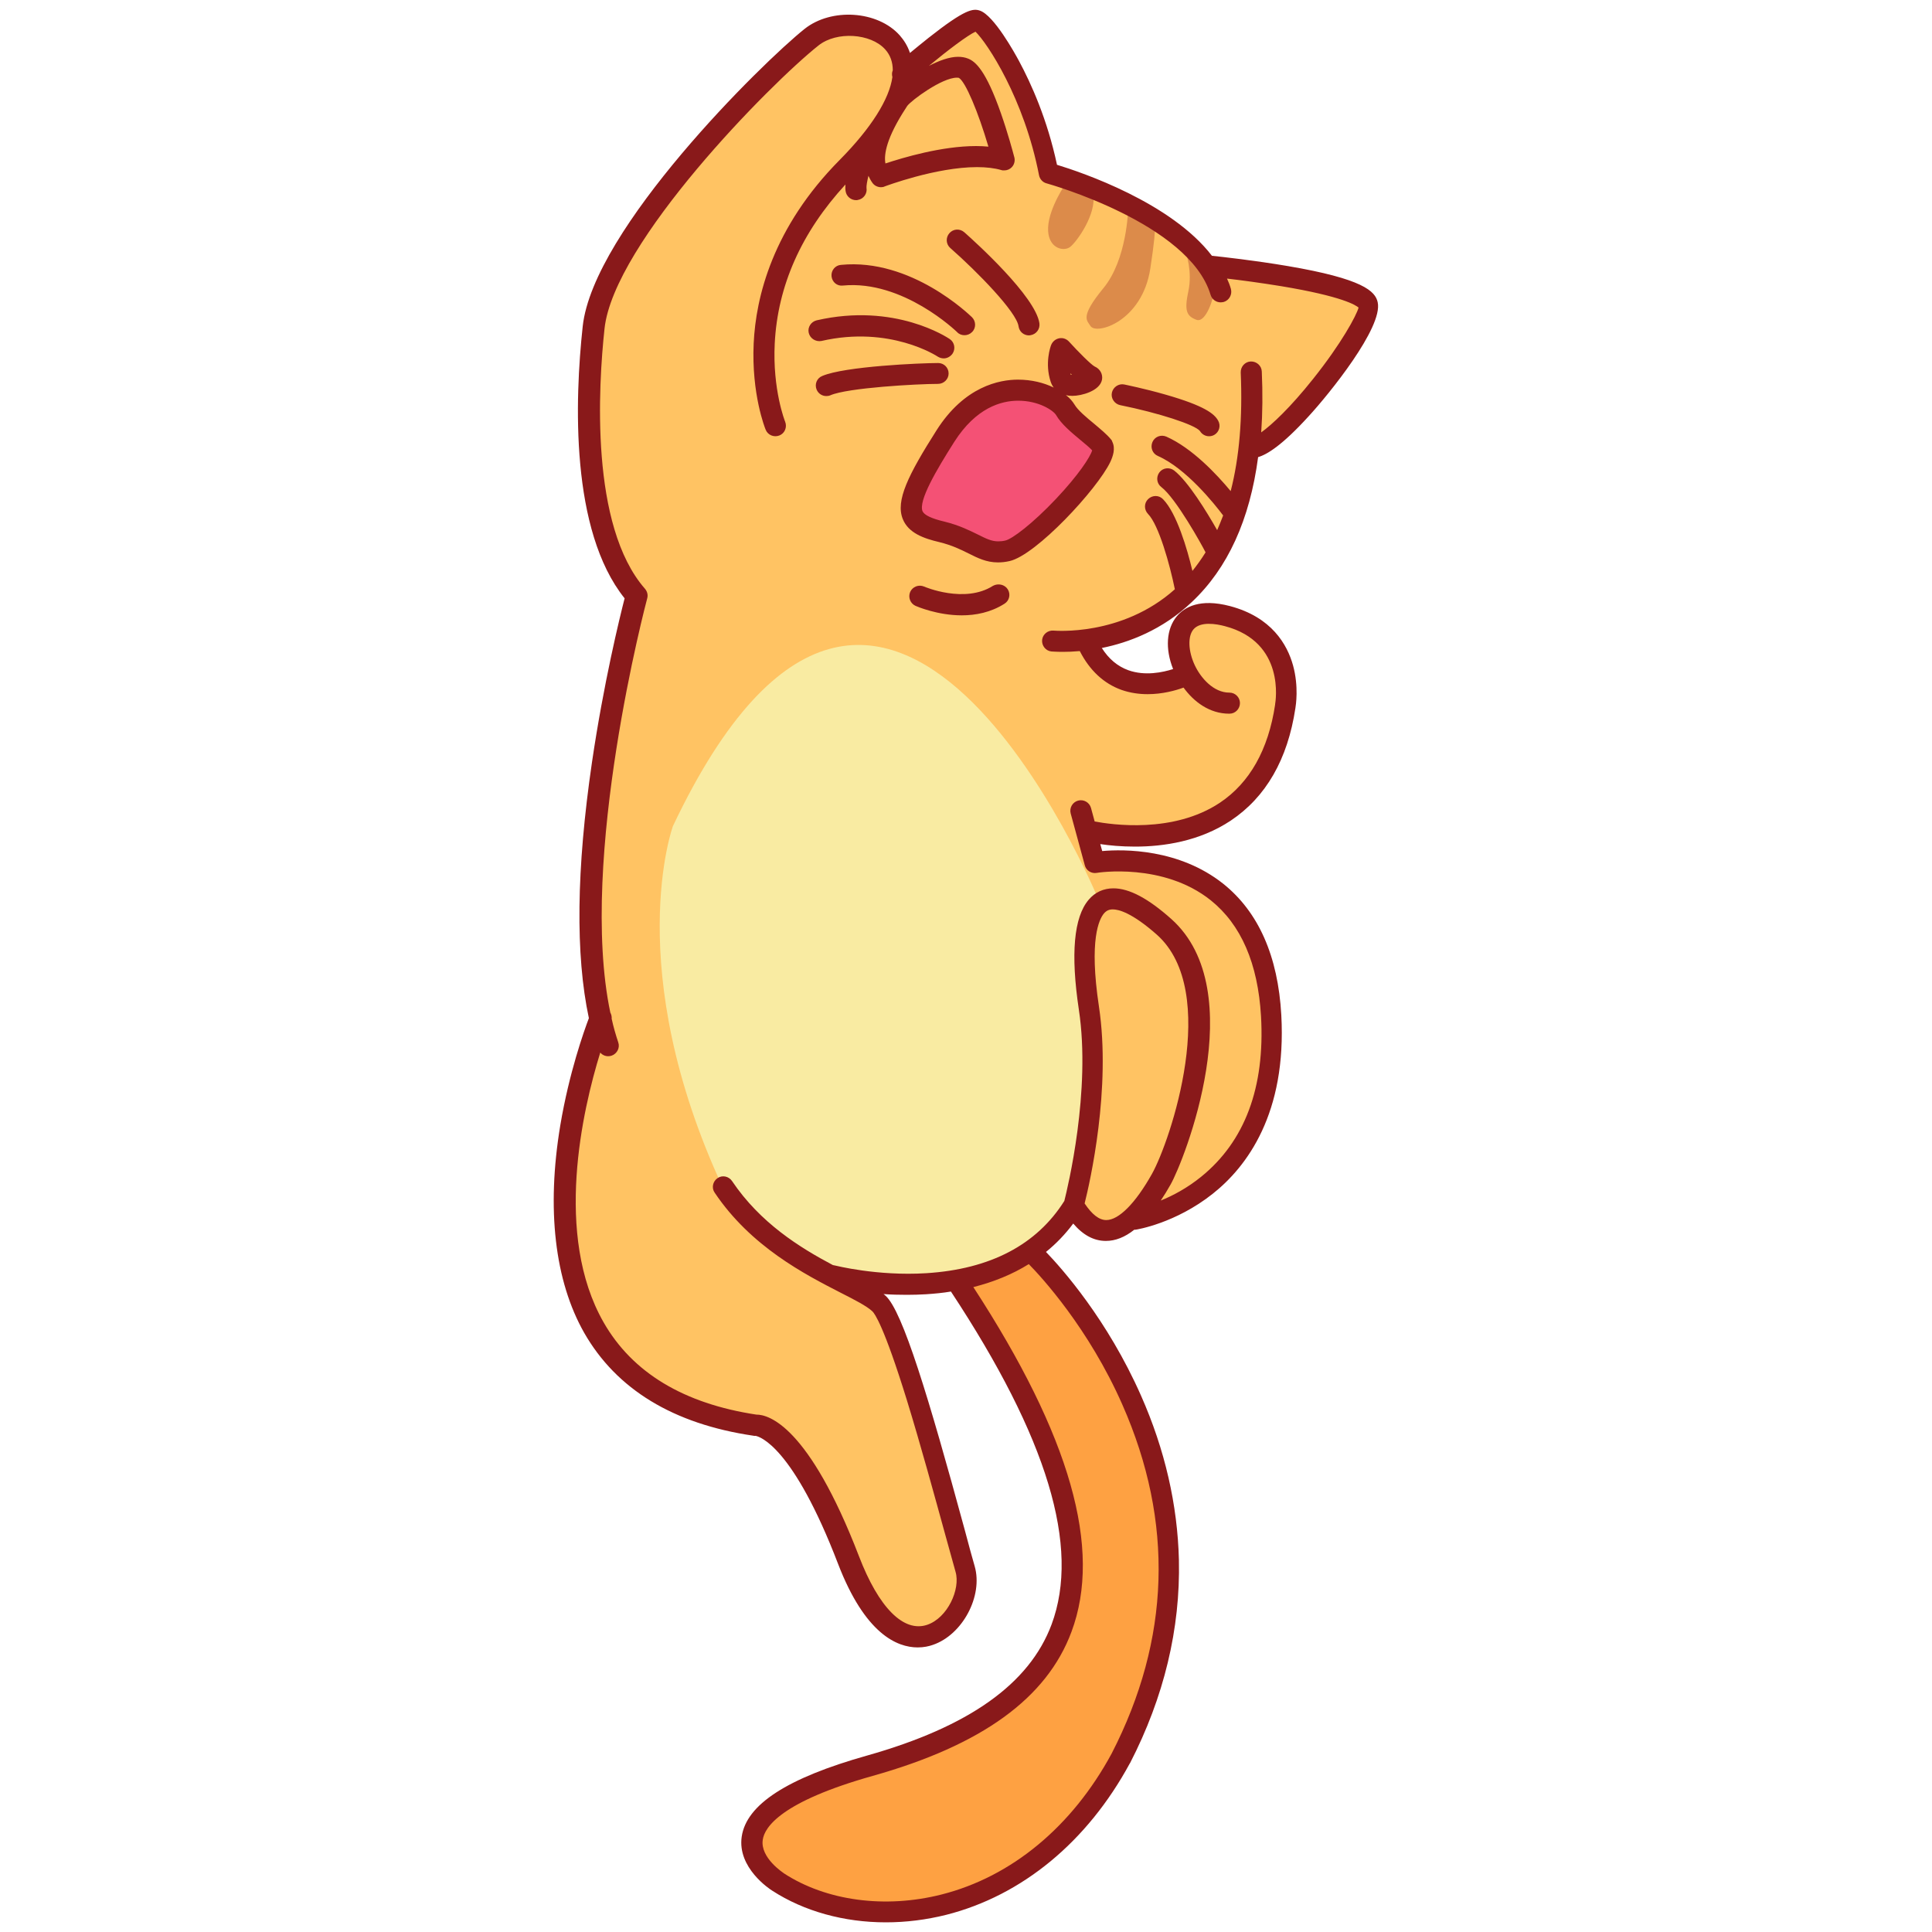 <svg id="Layer_3" enable-background="new 0 0 1000 1000" height="1000" viewBox="0 0 1000 1000" width="1000" xmlns="http://www.w3.org/2000/svg"><g><path d="m580.2 910.1c-45.8 84.6-131.5 93.9-177.4 64 0 0-51.8-32.2 47.5-60.1 106.2-29.8 148.7-94 46-249.4l38.6-15.6s120.6 114.6 45.3 261.1z" fill="#fea142"/><path d="m562.7 332.3c15 37.5 51.7 17.1 51.7 17.1-15.7-35.7 17.3-32.5 24.1-30.4s43 19.4 19.4 72.9-95.1 38.2-95.1 38.2l3.7 16.4c98.7-1.1 95.5 69.3 87.1 120.2s-66.6 64.5-66.6 64.5l2.5-4.3c-9.5 10.7-22.1 17.1-34-3l-20.6 25.1-38.6 15.6-65.9-4.3s17.6 5.5 28.6 21.3c11 15.7 40.9 144.3 40.9 144.3-6.3 37.3-39.4 16.8-45.1 11.5-5.8-5.3-30.6-59.3-30.6-59.3s-7.4-34.1-33.5-40.4c-26-6.3-45.2-7.1-81.6-46.4-35-37.9-1.2-155.2 1.3-163.9-4.2-18.6-5.5-40.1-5-62.3-.1-2.4-.2-4.9-.3-7.2-.3-9 1.3-23.7 3.7-40.4 6.6-58.1 20.2-108.9 20.3-109.3-5.5-6-9.9-13.7-13.3-22.5-10.5-26-12.6-60.9-10.8-93.4.5-11.6 1.5-22.7 2.7-32.6 2.7-21.3 27.7-53.7 53.9-82.5 23.4-27 47.7-50 58-58.2.5-.4.9-.7 1.4-1 2.4-2.2 3.8-3.4 3.8-3.4 2.1-.3 4-.6 5.9-.7 16.2-3.8 37.2 3.6 36.1 24l38.5-27.7c20.8 8.5 36.9 79.2 36.9 79.2 39.5 6.8 82.9 48.1 82.9 48.1 66.8-.7 82.4 22.3 82.4 22.3-6.7 43.8-60.1 71.6-60.1 71.6-10.1 91-84.7 100.9-84.7 100.9z" fill="#ffc363"/><path d="m521.5 285c-12.6 2.9-16.6-5.6-33.8-9.7-21.2-5-21.6-12.7 1.8-49.6 23.1-36.3 56.8-22.5 61.9-13.6 3.9 6.7 15.1 13.4 19.5 18.8 3.9 7.8-36.6 51.2-49.4 54.1z" fill="#f45175"/><path d="m553.8 127.9c-3.7 2.6-11.8.3-11.3-10.2s9.4-23.1 9.4-23.1 12.1-3.9 13.9 6c1.9 10-8.4 24.6-12 27.3zm43.6-15.4-13.5-4.1s-.5 26-12.9 40.9c-12.3 15-8.3 16.5-6.6 19.4 2.9 4.9 26.8-2.2 31-29.7 4.1-26.5 2-26.5 2-26.5zm16.4 18.3s3.5 9.7 1.3 19.9-.9 12.9 4.1 14.8c5 2 9.2-11.8 9.2-15.1 0-3.2-8.3-20.4-14.6-19.6z" fill="#dc8b4a"/><path d="m565 541.9c2.1 13.6-9.4 81.9-9.4 81.9l-20.7 25.2-38.6 15.6-48.3 1.2-32.5-12.1-41.5-39.3c-52.5-113.4-25.7-186.8-25.7-186.8 109.7-231.4 220.4 38.3 220.4 38.3l-9.4 21c0-.1 3.6 41.4 5.7 55z" fill="#f9eba2"/><path d="m575.1 227.5c-2.2-2.7-5.4-5.3-8.7-8.1-4-3.3-8.5-7-10.3-10.1-1-1.6-2.4-3.3-4.4-4.8 1.1.3 2.2.4 3.4.4 4.6 0 14.2-2.5 15.3-8.4.5-2.8-1-5.6-3.8-6.8-1.9-1-8.4-7.5-13.3-12.9-1.3-1.4-3.2-2.1-5.1-1.7s-3.4 1.7-4.1 3.4c-.4.9-3.4 9.5-.3 19 .4 1.2.9 2.2 1.6 3.1-5.1-2.5-11.5-4.1-18.5-4.1-9.5 0-27.7 3.4-42.2 26.3-14.6 23-21.3 36.4-17.4 45.9 2.9 7.2 10.8 10 18.9 11.9 6.5 1.6 11 3.8 15 5.8 4.8 2.4 9.3 4.7 15.3 4.7 2 0 3.9-.2 6.1-.7 13.7-3.1 45.3-37.1 52.1-51.3 1.3-2.8 2.8-6.9 1-10.5-.1-.5-.3-.8-.6-1.1zm-20.3-33.5c-.3 0-.5 0-.6-.1-.1-.2-.1-.5-.2-.7.3.3.6.6.8.8zm-8.2 64.2c-12.2 12.9-22.7 20.8-26.3 21.6-1.3.3-2.5.4-3.7.4-3.4 0-6.2-1.4-10.4-3.5-4.3-2.1-9.6-4.8-17.3-6.7-6.8-1.6-10.5-3.4-11.4-5.4-2.2-5.4 7.1-21.2 16.5-36 11.2-17.5 24.1-21.2 33-21.2 10.9 0 18.3 5.2 19.6 7.4 2.8 4.8 7.8 8.9 12.7 13 2.3 1.9 4.5 3.7 6 5.3-1 3.5-7.2 12.9-18.7 25.1zm-25 46.8c1.6 2.5.9 5.9-1.7 7.5-7.1 4.5-14.9 6-22.1 6-12.6 0-23.2-4.6-23.9-4.9-2.7-1.2-4-4.4-2.8-7.2 1.2-2.7 4.4-4 7.2-2.8.2.1 21 9 35.7-.4 2.6-1.4 6-.7 7.6 1.8zm-91.2-162c-.3-3 1.9-5.7 4.9-5.9 36.3-3.6 66.5 25.9 67.8 27.1 2.1 2.1 2.2 5.6 0 7.7-1.1 1.1-2.5 1.6-3.9 1.6s-2.8-.5-3.8-1.6c-.3-.3-28-27.1-59.1-24.1-3 .4-5.6-1.8-5.9-4.8zm-11.8 29.3c-.7-2.9 1.2-5.8 4.1-6.5 40.5-9.3 67.7 8.9 68.9 9.7 2.5 1.7 3.1 5.1 1.4 7.6-1.1 1.5-2.8 2.4-4.5 2.4-1.1 0-2.1-.3-3.1-.9-.3-.2-24.7-16.3-60.3-8.1-2.9.5-5.8-1.3-6.5-4.2zm66.9 26.4c-10.8 0-46.8 2-55.7 5.9-.7.3-1.4.4-2.1.4-2.1 0-4.1-1.2-5-3.3-1.2-2.8.1-6 2.9-7.1 11.6-5 51-6.7 60-6.7 3 0 5.4 2.4 5.4 5.4s-2.5 5.4-5.5 5.4zm6.4-70.3c-2.3-2-2.5-5.4-.5-7.7s5.4-2.5 7.7-.5c6.1 5.4 36.8 33.2 38.9 47.1.4 3-1.6 5.7-4.6 6.2-.3 0-.5.1-.8.1-2.7 0-5-1.9-5.4-4.7-1-7.4-21.3-28.2-35.3-40.5zm138.6 89.3c1.5 2.6.6 5.9-2 7.4-.9.5-1.8.7-2.7.7-1.9 0-3.7-1-4.7-2.7-2.6-3.3-21.5-9.4-41.3-13.4-2.9-.6-4.9-3.5-4.3-6.4s3.5-4.9 6.4-4.3c.4.1 10.4 2.1 21.2 5.2 20.7 5.9 25.5 10.1 27.4 13.5zm82.6-61.2c-1.2-5.8-7.7-12.2-46.6-18.8-17.1-2.9-34.2-4.8-39.2-5.3-21.2-27.6-67.4-43.2-80.2-47.1-5-23.5-13.4-42.1-19.7-53.8-2.1-3.9-12.9-23.5-20.2-26-3.5-1.2-7.6-.9-26.6 14.1-3.4 2.7-6.8 5.5-9.6 7.8-1.3-3.9-3.3-6.8-5.3-9.1-11.4-12.8-35.4-14.4-49.3-3.3-21.8 17.4-109.4 103.5-114.8 154-4.1 37.8-6.5 105.5 21.7 140.7-2.5 9.7-10.9 44-16.9 84.9-8.1 55.3-8.6 99.7-1.6 132.4-2.5 6.6-10.2 28.1-14.8 55.5-7.2 43.3-2.9 80.5 12.4 107.4 16.7 29.2 46.1 47.1 87.4 53.2.7.1.7.2 1.3.1 2.1.4 19.3 5.3 42.7 66.3 13.9 36.1 30.4 43.2 41.2 43.2 3.2 0 5.8-.6 7.8-1.3 15.4-5.2 26.1-25.3 21.7-40.7-1.2-4.1-3-10.7-5.2-19-18.7-68.7-32.1-113-40.9-121-.3-.3-.7-.6-1.1-.9 3.8.3 7.9.4 12.1.4 3.2 0 6.6-.1 10-.3 4.4-.3 8.7-.7 12.8-1.4 50 75.8 67 132.2 52.1 172.3-11.5 30.8-42.8 53-95.6 67.9-41.2 11.6-62.4 25.3-64.8 42-2.3 16.1 14.5 27.1 15.8 27.9 16.5 10.7 37.2 16.4 58.8 16.4 10.4 0 20.9-1.3 31.3-3.9 39.3-10 73-37.8 95-78.4 0 0 0-.1.1-.1 17.6-34.2 26.1-69.6 25.3-105.2-.7-28.4-7.2-57-19.6-85-17.4-39.4-41-65.9-49.2-74.4 5.3-4.3 10-9.2 14.1-14.7 5.1 6 10.7 9 16.9 9 4.9 0 9.8-1.9 14.7-5.8h.6c.8-.1 20.7-3.3 40-18.6 17.8-14.1 38.3-41.7 35.5-92.5-1.7-30.5-11.8-53.4-30.1-68-22.8-18.1-51.3-17.9-62.6-16.9l-1-3.6c4.6.7 10.8 1.3 18 1.3 14.7 0 33.4-2.7 49.6-13.5 18.1-12.1 29.4-31.6 33.4-58.2.2-1.3 1.8-11-1.2-22-3-10.9-11.1-25.1-32.7-30.8-15.6-4.1-23.6.6-27.5 5.3-5.4 6.5-6.1 16.8-1.9 27.3-5.3 1.7-14.5 3.7-23.2.6-5.5-2-10.1-5.8-13.7-11.5 13.9-2.8 31.3-9.3 46.6-23.8 18.6-17.5 30-42.6 34.3-75 4.5-1.3 12.3-5.9 26.3-21.3 10.3-11.2 38.4-45.8 35.6-58.8zm-244.2-100.6c.3-.5.6-.9.7-1.1 2.2-2.9 17.9-14.6 25.7-14.6.6 0 1 .1 1 .1 3.4 1.9 10 17.6 15.3 35.6-2-.2-4.2-.3-6.4-.3-17.8 0-37.8 6-46.9 9-.9-4.7.6-13.4 10.6-28.7zm112.1 671.3c26.7 60.6 24.8 121.3-5.6 180.4-20.5 37.9-51.8 63.8-88.1 73-29.2 7.4-59.7 3.3-81.6-11 0 0-.1 0-.1-.1-.1-.1-12.2-7.9-10.8-17.2.9-6.6 9.6-19.8 56.9-33.1 56.5-15.9 90.1-40.2 102.9-74.6 16-42.9-.6-101.3-50.8-178.4 10.6-2.7 20.2-6.6 28.7-11.9 6.3 6.4 31 33.1 48.5 72.9zm-19.6-104.3c2.8-11.2 13.8-59.5 7.4-102-5.2-34.6.1-45.1 2.6-48.1 1.3-1.5 2.7-2.1 4.6-2.1 3 0 9.9 1.7 22.8 13.1 33.1 29.5 7 106.8-2.6 123.9-8.5 15.1-17.1 23.8-23.6 23.8-3.7 0-7.4-2.9-11.2-8.6zm118.2-426.7c-11.7 14.7-21.2 23.6-26.8 27.6.7-9.9.8-20.4.3-31.5-.1-3-2.7-5.3-5.7-5.2s-5.3 2.7-5.2 5.7c1 23.4-.7 43.9-5.2 61.4-7.3-8.8-20-22.3-33.3-28.2-2.8-1.2-6 0-7.2 2.8s0 6 2.8 7.2c14.6 6.4 29.3 24.8 33.8 30.8-1 2.6-2 5.1-3.1 7.6-5.4-9.5-15-25.2-22.3-30.9-2.4-1.8-5.8-1.4-7.6 1s-1.4 5.8 1 7.6c7.6 5.8 21 30 22.9 33.8-2.1 3.4-4.4 6.6-6.8 9.6-2.7-11.4-8.1-29.8-15.2-37.1-2.1-2.2-5.5-2.2-7.7-.1s-2.2 5.5-.1 7.7c5.6 5.7 11.3 26.2 13.9 39-27.5 24.6-62.4 21.4-62.7 21.4-3-.3-5.7 1.9-6 4.8-.3 3 1.9 5.7 4.8 6 .4 0 2.5.2 6 .2 2.3 0 5.3-.1 8.7-.4 5.1 10 12.4 16.8 21.6 20.1 4.6 1.6 9.2 2.2 13.5 2.2 7.7 0 14.5-1.9 18.6-3.4 5.3 7.3 13.4 13.5 23.6 13.5h.2c3 0 5.4-2.5 5.4-5.5s-2.5-5.4-5.4-5.4c-.1 0-.1 0-.1 0-8.2 0-14.8-7.6-17.9-14.2-3.4-7.3-3.7-14.9-.7-18.5 3.6-4.3 11.8-2.9 16.3-1.7 31.5 8.3 26.2 39.1 26 40.4v.2c-3.5 23.4-13.2 40.5-28.6 50.8-24.2 16.1-56.2 11.3-64.8 9.7l-1.9-7c-.8-2.9-3.8-4.6-6.7-3.8s-4.6 3.8-3.8 6.7l7.3 26.8c.7 2.7 3.4 4.4 6.2 3.9.3-.1 34.4-5.5 59 14.2 15.7 12.6 24.4 32.7 26 60 2.1 36.9-8.4 64.8-31 83.1-7.3 5.9-14.7 9.8-20.9 12.3 1.7-2.5 3.4-5.3 5.1-8.3 6.8-12 42.1-100.1.4-137.4-12-10.7-21.8-15.9-30-15.9-5.1 0-9.5 2-12.8 5.9-7.7 9-9.4 28.1-5.1 56.8 6.4 42.1-5.8 92.3-7.5 99.1-14.3 22.7-38.3 35.3-71.4 37.4-25.6 1.6-47.2-4-47.4-4-.3-.1-.7-.1-1-.2-17.2-9.1-37.6-21.8-52.2-43.5-1.7-2.5-5.1-3.2-7.5-1.5-2.5 1.7-3.2 5.1-1.5 7.5 18.8 28 46.7 42.3 65.2 51.8 7.3 3.7 13.5 6.9 16.4 9.6 1.2 1.1 6 7.6 17.8 45.7 7.3 23.7 14.6 50.5 20 70.1 2.3 8.3 4.1 14.9 5.3 19.1 2.6 8.9-4.1 23.8-14.7 27.4-12.2 4.1-25.1-8.9-35.3-35.5-26.1-67.8-46.9-73.3-53-73.3h-.1c-37.6-5.7-64.2-21.7-79.1-47.8-25.8-45.2-10.9-109.9-1.7-139.6 1 1.2 2.5 1.9 4.1 1.9.6 0 1.2-.1 1.8-.3 2.8-1 4.4-4.1 3.4-6.9-1.3-3.9-2.5-8-3.4-12.2.1-1.1-.2-2.3-.7-3.2-16.7-79.5 18.7-213 19.1-214.4.5-1.8 0-3.6-1.2-5-28.5-32.6-24.1-105-20.9-134.6 4.8-44.6 85.7-126.7 110.8-146.6 9.3-7.4 27-6.3 34.5 2.1 2.6 2.9 3.9 6.5 3.9 10.8-.5 1.1-.5 2.3-.2 3.5-1.6 11.4-10.9 26.3-27.2 42.8-34.8 35.1-43.5 71.1-44.6 95.1-1.2 26.2 5.9 43.9 6.2 44.6 1.1 2.8 4.3 4.1 7.1 3s4.1-4.3 3-7.1c-.1-.2-6.6-16.6-5.4-40.5 1.5-29.9 13.8-57.5 36.6-82.3-.1 1.3-.1 2.5.1 3.5.4 2.7 2.8 4.6 5.4 4.6.3 0 .6 0 .9-.1 3-.5 5-3.3 4.5-6.3-.1-.9.3-3.3 1-6.2.6 1.3 1.3 2.6 2.1 3.7 1 1.4 2.7 2.2 4.4 2.2.7 0 1.3-.1 1.9-.4.3-.1 26.5-10 47.8-10 4.8 0 9 .5 12.5 1.5.5.2 1 .2 1.6.2 3 0 5.4-2.4 5.4-5.4 0-.6-.1-1.3-.3-1.8-.6-2.3-3.2-12-6.8-22.3-7.8-22.3-13.2-26.9-17.1-28.4-1.5-.6-3.2-.9-5.1-.9-4.5 0-9.9 2-15.1 4.7 10-8.3 20-15.8 24.1-17.7 6 5.7 25.2 34.6 32.9 74.3.4 2 1.9 3.7 3.9 4.2.7.2 73.8 20.6 84.9 57.7.7 2.4 2.9 3.9 5.2 3.9.5 0 1-.1 1.6-.2 2.9-.9 4.5-3.9 3.7-6.8-.5-1.8-1.2-3.6-2-5.3 7.1.8 17.4 2.2 27.9 3.9 32 5.3 38.8 9.9 40.2 11.1-1.1 4.1-8.9 18.6-23.6 37z" fill="#89191a"/></g></svg>